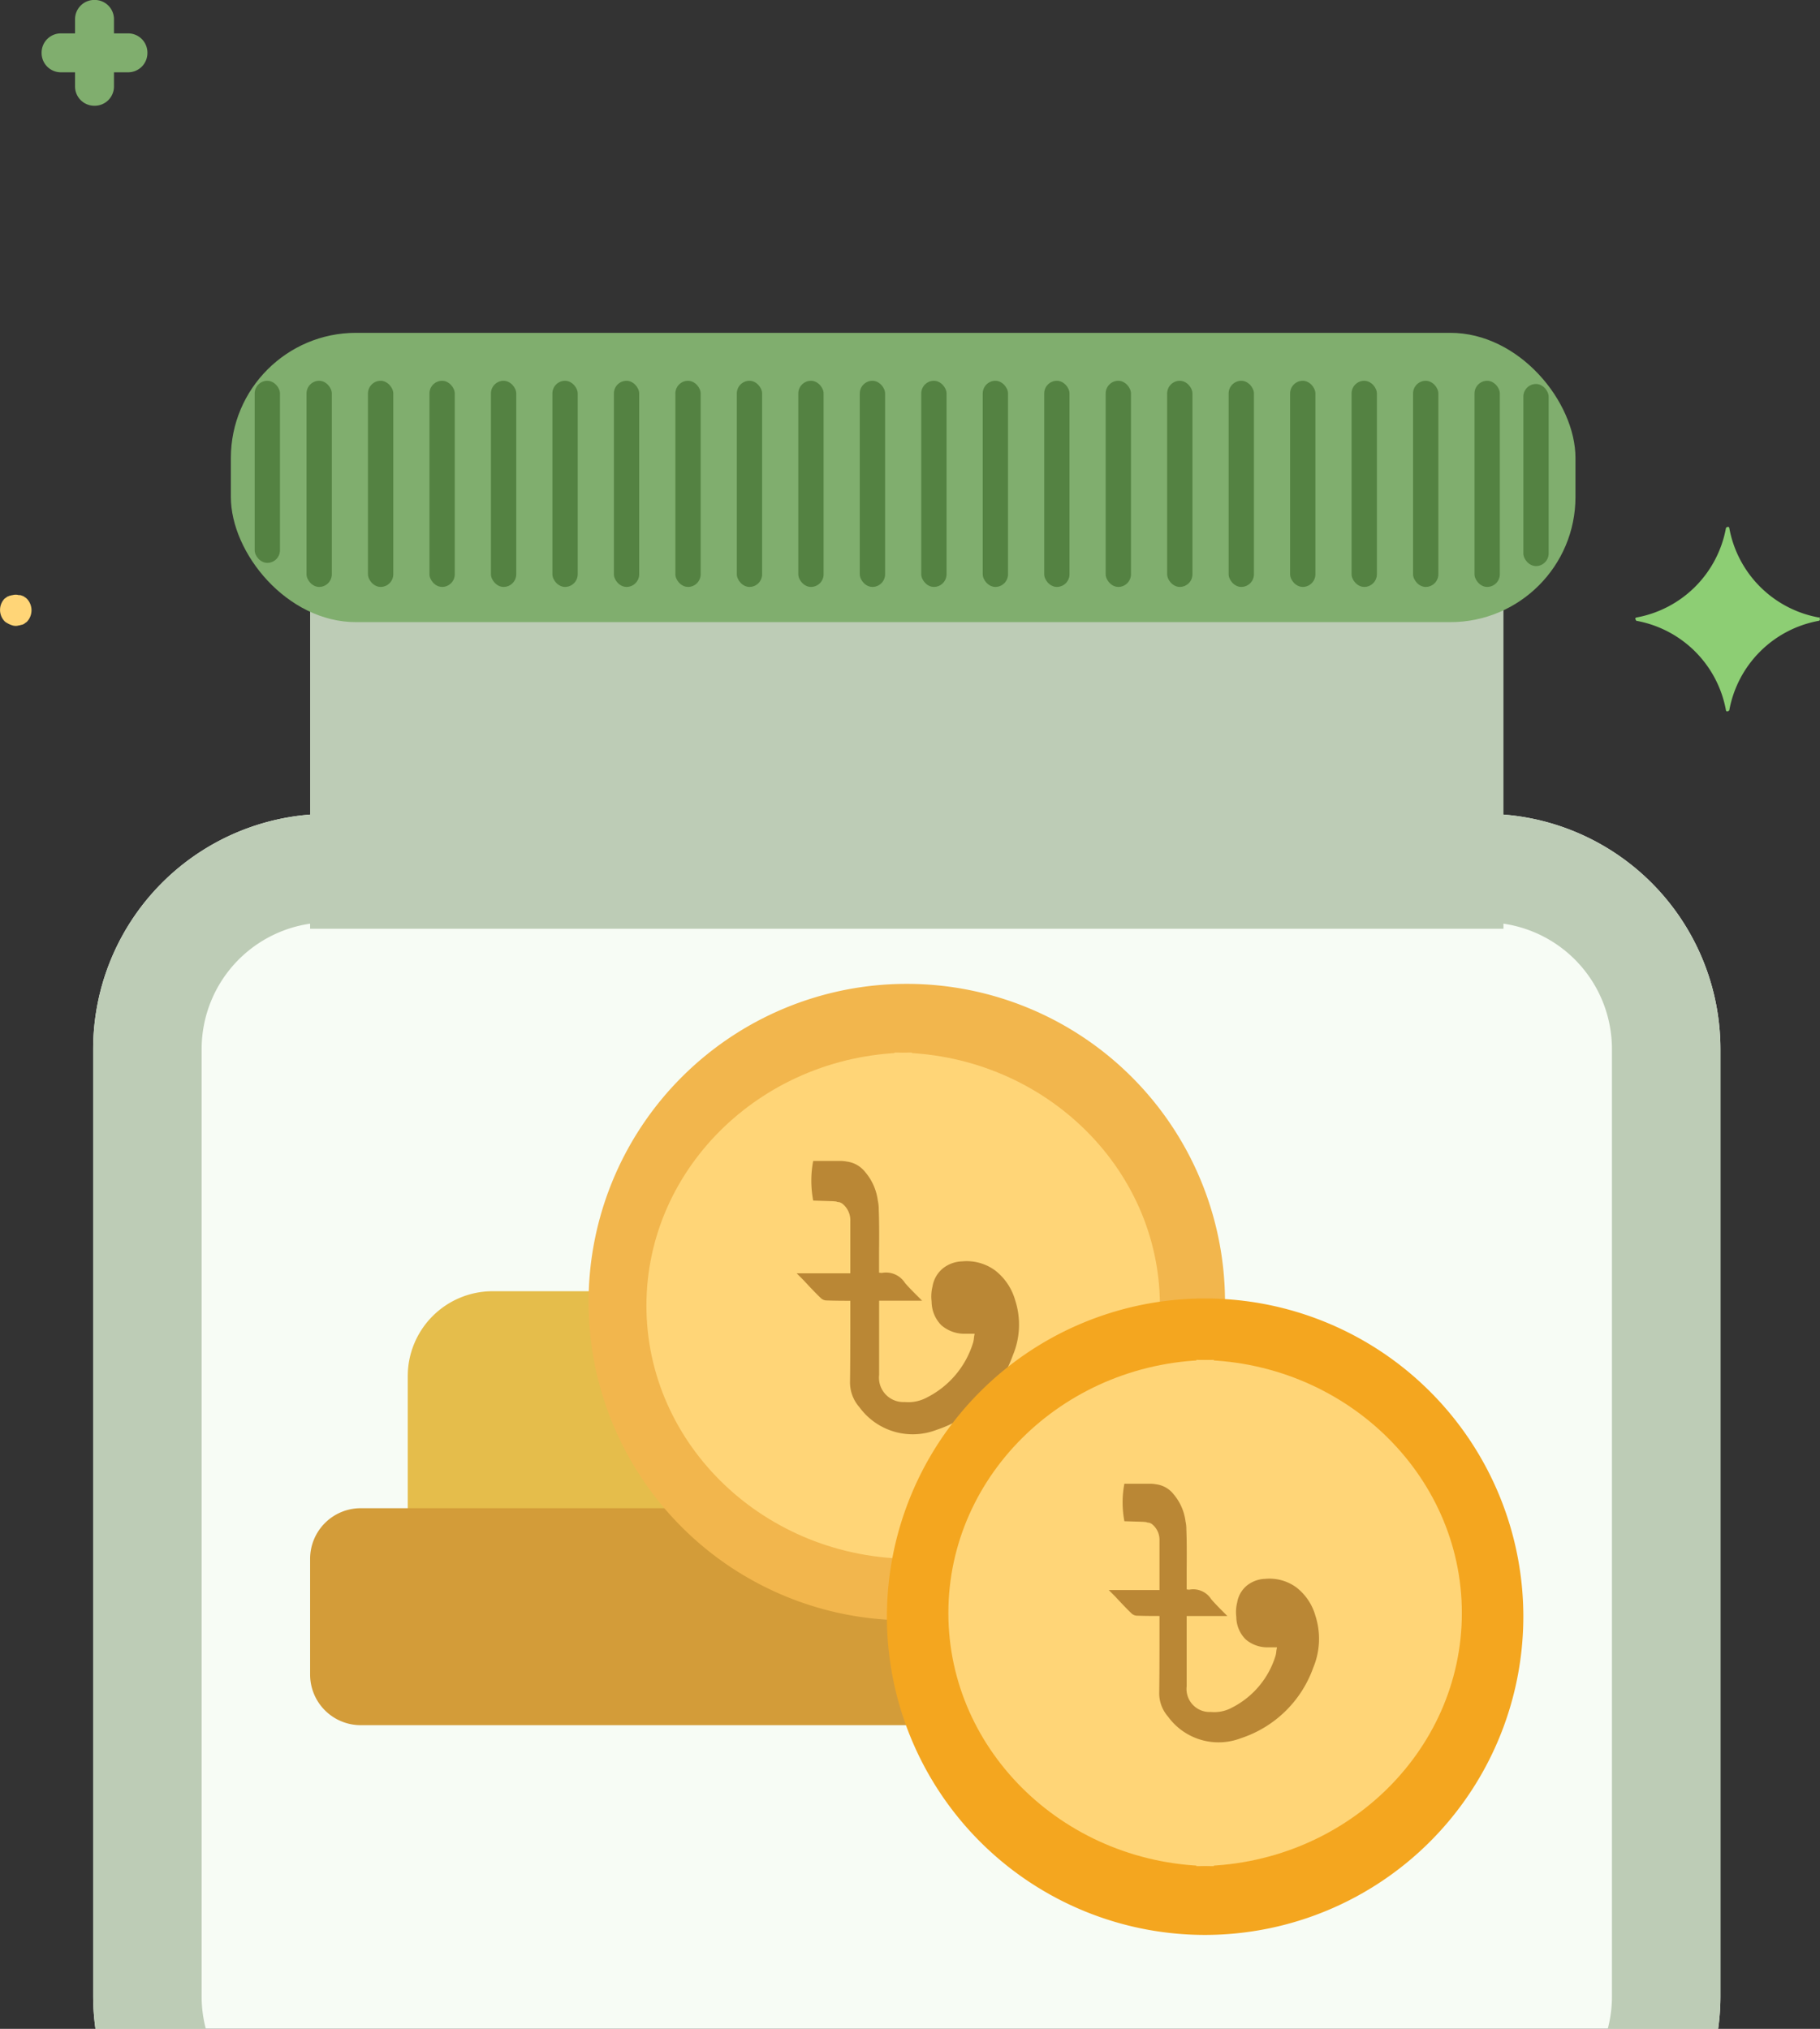 <svg xmlns="http://www.w3.org/2000/svg" width="87.238" height="97.246" viewBox="0 0 87.238 97.246">
  <rect x="0" y="0" width="87.238" height="97.246" fill="#333333" stroke="none"/>
  <g id="Group_3988" data-name="Group 3988" transform="translate(-220.535 -469.754)">
    <path id="Path_4161" data-name="Path 4161" d="M755.15,172.632h1.758v-.126C756.325,172.556,755.738,172.6,755.15,172.632Z" transform="translate(-494.453 345.991)" fill="#ebebeb"/>
    <path id="Path_4164" data-name="Path 4164" d="M757.837,172.506v0Z" transform="translate(-495.382 345.991)" fill="#fff"/>
    <path id="Path_4584" data-name="Path 4584" d="M707,10.7V-34.71a11.28,11.28,0,0,0-11.267-11.267H640.267A11.279,11.279,0,0,0,629-34.71V10.7a11.283,11.283,0,0,0,.11,1.556h77.78A11.3,11.3,0,0,0,707,10.7Z" transform="translate(-404 554.741)" fill="#f7fcf5"/>
    <path id="Path_4585" data-name="Path 4585" d="M742.955,101.623H720.071A4.071,4.071,0,0,1,716,97.552V90.094a4.071,4.071,0,0,1,4.071-4.071h22.884a4.071,4.071,0,0,1,4.071,4.071v7.457A4.071,4.071,0,0,1,742.955,101.623Z" transform="translate(-475.92 445.621)" fill="#e5bd4b"/>
    <path id="Path_4587" data-name="Path 4587" d="M718.815,156.423H691.425A2.425,2.425,0,0,1,689,154v-5.551a2.425,2.425,0,0,1,2.425-2.425h27.391a2.425,2.425,0,0,1,2.425,2.425V154A2.425,2.425,0,0,1,718.815,156.423Z" transform="translate(-453.6 396.021)" fill="#d39c39"/>
    <path id="Path_4588" data-name="Path 4588" d="M746.2-138.215H689v-26h57.2Z" transform="translate(-453.6 652.485)" fill="#bdccb6"/>
    <path id="Path_4590" data-name="Path 4590" d="M726.6-9.91a6.074,6.074,0,0,0-6.067-6.067H665.067A6.074,6.074,0,0,0,659-9.91V35.5a6.053,6.053,0,0,0,.2,1.556H726.4a6.058,6.058,0,0,0,.2-1.556Z" transform="translate(-428.8 529.941)" fill="none"/>
    <path id="Path_4591" data-name="Path 4591" d="M634.2,10.7V-34.71a6.074,6.074,0,0,1,6.067-6.067h55.467A6.074,6.074,0,0,1,701.8-34.71V10.7a6.053,6.053,0,0,1-.2,1.556h5.293A11.3,11.3,0,0,0,707,10.7V-34.71a11.28,11.28,0,0,0-11.267-11.267H640.267A11.279,11.279,0,0,0,629-34.71V10.7a11.283,11.283,0,0,0,.11,1.556H634.4A6.058,6.058,0,0,1,634.2,10.7Z" transform="translate(-404 554.741)" fill="#bdccb6"/>
    <path id="Path_4592" data-name="Path 4592" d="M781.253,31.53a15.253,15.253,0,1,1,15.253-15.253A15.271,15.271,0,0,1,781.253,31.53Z" transform="translate(-517.253 515.888)" fill="#f2b64d"/>
    <path id="Path_4593" data-name="Path 4593" d="M850.585,20.023V44.288c7.017,0,12.725-5.443,12.725-12.132S857.6,20.023,850.585,20.023Z" transform="translate(-587.177 500.181)" fill="#ffd577"/>
    <path id="Path_4594" data-name="Path 4594" d="M794.725,44.288V20.023c-7.017,0-12.725,5.443-12.725,12.132S787.708,44.288,794.725,44.288Z" transform="translate(-530.48 500.181)" fill="#ffd577"/>
    <rect id="Rectangle_1283" data-name="Rectangle 1283" width="64.451" height="13.867" rx="6" transform="translate(231.601 485.707)" fill="#80ae6e"/>
    <g id="Group_2498" data-name="Group 2498" transform="translate(258.722 525.404)">
      <path id="Path_4595" data-name="Path 4595" d="M833.909,59.337a5.808,5.808,0,0,1-3.663,3.573,3.163,3.163,0,0,1-3.693-1.091,1.8,1.8,0,0,1-.449-1.181q.015-.9.015-2.706V56.721q-.748,0-1.106-.015a.417.417,0,0,1-.329-.135q-.269-.254-.807-.837l-.329-.329h2.571v-2.5a1.016,1.016,0,0,0-.344-.807.371.371,0,0,0-.112-.075.341.341,0,0,0-.082-.03.293.293,0,0,1-.135-.03l-.164-.015-.942-.03a5.172,5.172,0,0,1-.09-.957,4.941,4.941,0,0,1,.09-.942h1.331a1.851,1.851,0,0,1,.284.03,1.334,1.334,0,0,1,.882.508,2.621,2.621,0,0,1,.6,1.36,1.939,1.939,0,0,1,.045.434q.03.688.015,2.048v.972a.684.684,0,0,0,.135.015,1.077,1.077,0,0,1,1.106.478q.149.179.493.523l.329.329H827.5v3.558a1.169,1.169,0,0,0,1.226,1.3,1.876,1.876,0,0,0,1.077-.224,4.376,4.376,0,0,0,2.2-2.616,1.248,1.248,0,0,0,.045-.269l.03-.164h-.433a1.679,1.679,0,0,1-1.166-.411,1.623,1.623,0,0,1-.463-1.129,1.974,1.974,0,0,1,.045-.733,1.411,1.411,0,0,1,.486-.852,1.561,1.561,0,0,1,.934-.344,2.309,2.309,0,0,1,1.578.434,2.762,2.762,0,0,1,.964,1.435A3.794,3.794,0,0,1,833.909,59.337Z" transform="translate(-823.548 -50.023)" fill="#ba8735"/>
    </g>
    <path id="Path_4596" data-name="Path 4596" d="M863.753,118.53a15.253,15.253,0,1,1,15.253-15.253A15.271,15.271,0,0,1,863.753,118.53Z" transform="translate(-585.453 443.968)" fill="#f4a61f"/>
    <path id="Path_4597" data-name="Path 4597" d="M934.085,105.012v24.265c7.017,0,12.725-5.443,12.725-12.132S941.1,105.012,934.085,105.012Z" transform="translate(-656.204 429.924)" fill="#ffd577"/>
    <path id="Path_4598" data-name="Path 4598" d="M878.225,129.277V105.012c-7.017,0-12.725,5.442-12.725,12.132S871.209,129.277,878.225,129.277Z" transform="translate(-599.507 429.924)" fill="#ffd577"/>
    <g id="Group_2500" data-name="Group 2500" transform="translate(273.679 540.874)">
      <path id="Path_4599" data-name="Path 4599" d="M919.646,148.086a5.5,5.5,0,0,1-3.466,3.381,2.993,2.993,0,0,1-3.494-1.033,1.707,1.707,0,0,1-.424-1.118q.014-.849.014-2.56v-1.146q-.707,0-1.047-.014a.4.4,0,0,1-.311-.127q-.255-.241-.764-.792l-.311-.311h2.433V142a.961.961,0,0,0-.325-.764.349.349,0,0,0-.106-.071.319.319,0,0,0-.078-.028.278.278,0,0,1-.127-.028l-.156-.014-.891-.028a4.916,4.916,0,0,1-.085-.905,4.7,4.7,0,0,1,.085-.891h1.259a1.753,1.753,0,0,1,.269.028,1.261,1.261,0,0,1,.835.481,2.476,2.476,0,0,1,.566,1.287,1.829,1.829,0,0,1,.042.41q.028.651.014,1.938v.919a.649.649,0,0,0,.127.014,1.019,1.019,0,0,1,1.047.453q.141.17.467.5l.311.311h-1.952v3.367a1.106,1.106,0,0,0,1.16,1.231,1.776,1.776,0,0,0,1.019-.212,4.139,4.139,0,0,0,2.079-2.476,1.16,1.16,0,0,0,.043-.255l.028-.156h-.41a1.588,1.588,0,0,1-1.1-.389,1.536,1.536,0,0,1-.439-1.068,1.872,1.872,0,0,1,.042-.693,1.334,1.334,0,0,1,.46-.806,1.476,1.476,0,0,1,.884-.325,2.184,2.184,0,0,1,1.493.41,2.614,2.614,0,0,1,.912,1.358A3.589,3.589,0,0,1,919.646,148.086Z" transform="translate(-909.842 -139.273)" fill="#ba8735"/>
    </g>
    <rect id="Rectangle_1284" data-name="Rectangle 1284" width="1.213" height="9.88" rx="0.607" transform="translate(235.227 488.006)" fill="#548242"/>
    <rect id="Rectangle_1285" data-name="Rectangle 1285" width="1.213" height="8.728" rx="0.607" transform="translate(232.742 488.006)" fill="#548242"/>
    <rect id="Rectangle_1286" data-name="Rectangle 1286" width="1.213" height="9.88" rx="0.607" transform="translate(238.173 488.006)" fill="#548242"/>
    <rect id="Rectangle_1287" data-name="Rectangle 1287" width="1.213" height="9.88" rx="0.607" transform="translate(241.12 488.006)" fill="#548242"/>
    <rect id="Rectangle_1288" data-name="Rectangle 1288" width="1.213" height="9.88" rx="0.607" transform="translate(244.067 488.006)" fill="#548242"/>
    <rect id="Rectangle_1289" data-name="Rectangle 1289" width="1.213" height="9.88" rx="0.607" transform="translate(247.013 488.006)" fill="#548242"/>
    <rect id="Rectangle_1290" data-name="Rectangle 1290" width="1.213" height="9.88" rx="0.607" transform="translate(249.96 488.006)" fill="#548242"/>
    <rect id="Rectangle_1291" data-name="Rectangle 1291" width="1.213" height="9.88" rx="0.607" transform="translate(252.907 488.006)" fill="#548242"/>
    <rect id="Rectangle_1292" data-name="Rectangle 1292" width="1.213" height="9.88" rx="0.607" transform="translate(255.853 488.006)" fill="#548242"/>
    <rect id="Rectangle_1293" data-name="Rectangle 1293" width="1.213" height="9.88" rx="0.607" transform="translate(258.8 488.006)" fill="#548242"/>
    <rect id="Rectangle_1294" data-name="Rectangle 1294" width="1.213" height="9.88" rx="0.607" transform="translate(261.747 488.006)" fill="#548242"/>
    <rect id="Rectangle_1295" data-name="Rectangle 1295" width="1.213" height="9.88" rx="0.607" transform="translate(264.693 488.006)" fill="#548242"/>
    <rect id="Rectangle_1296" data-name="Rectangle 1296" width="1.213" height="9.88" rx="0.607" transform="translate(267.64 488.006)" fill="#548242"/>
    <rect id="Rectangle_1297" data-name="Rectangle 1297" width="1.213" height="9.88" rx="0.607" transform="translate(270.587 488.006)" fill="#548242"/>
    <rect id="Rectangle_1298" data-name="Rectangle 1298" width="1.213" height="9.88" rx="0.607" transform="translate(273.533 488.006)" fill="#548242"/>
    <rect id="Rectangle_1299" data-name="Rectangle 1299" width="1.213" height="9.88" rx="0.607" transform="translate(276.48 488.006)" fill="#548242"/>
    <rect id="Rectangle_1300" data-name="Rectangle 1300" width="1.213" height="9.88" rx="0.607" transform="translate(279.427 488.006)" fill="#548242"/>
    <rect id="Rectangle_1301" data-name="Rectangle 1301" width="1.213" height="9.88" rx="0.607" transform="translate(282.373 488.006)" fill="#548242"/>
    <rect id="Rectangle_1302" data-name="Rectangle 1302" width="1.213" height="9.88" rx="0.607" transform="translate(285.32 488.006)" fill="#548242"/>
    <rect id="Rectangle_1303" data-name="Rectangle 1303" width="1.213" height="9.88" rx="0.607" transform="translate(288.267 488.006)" fill="#548242"/>
    <rect id="Rectangle_1304" data-name="Rectangle 1304" width="1.213" height="9.88" rx="0.607" transform="translate(291.213 488.006)" fill="#548242"/>
    <rect id="Rectangle_1305" data-name="Rectangle 1305" width="1.213" height="8.728" rx="0.607" transform="translate(293.553 488.159)" fill="#548242"/>
    <path id="Path_5343" data-name="Path 5343" d="M-1943.334-3004.863a5.331,5.331,0,0,1-4.262-4.262c0-.057-.056-.112-.112-.057a.055.055,0,0,0-.056.057,5.332,5.332,0,0,1-4.262,4.262c-.056,0-.112.056-.056.112a.055.055,0,0,0,.056.056,5.33,5.33,0,0,1,4.262,4.262c0,.056.056.112.112.056a.055.055,0,0,0,.056-.056,5.33,5.33,0,0,1,4.262-4.262c.056,0,.112-.056.056-.112C-1943.218-3004.863-1943.274-3004.863-1943.334-3004.863Z" transform="translate(2251.025 3504.21)" fill="#8dce74"/>
    <path id="Path_5345" data-name="Path 5345" d="M2044.94-1675.9h-.67v-.67a.924.924,0,0,0-.933-.933.924.924,0,0,0-.933.933v.67h-.67a.924.924,0,0,0-.933.933.924.924,0,0,0,.933.933h.67v.669a.924.924,0,0,0,.933.934.924.924,0,0,0,.933-.934v-.669h.67a.924.924,0,0,0,.933-.933.924.924,0,0,0-.933-.933Z" transform="translate(-1818.272 2147.254)" fill="#80ae6e"/>
    <path id="Path_5344" data-name="Path 5344" d="M1690.521-2968.922a.44.44,0,0,0-.121-.092.234.234,0,0,0-.122-.06.233.233,0,0,0-.151-.029.525.525,0,0,0-.3,0c-.059,0-.092.029-.151.029-.03.03-.092.03-.121.06s-.092.059-.122.092a.784.784,0,0,0,0,1.057.431.431,0,0,0,.122.092,1.1,1.1,0,0,0,.273.122.525.525,0,0,0,.3,0c.06,0,.092-.03.151-.03.059-.029.092-.029.122-.06s.092-.059.121-.092a.8.8,0,0,0,0-1.089Z" transform="translate(-1468.691 3467.383)" fill="#ffd577"/>
  </g>
</svg>
